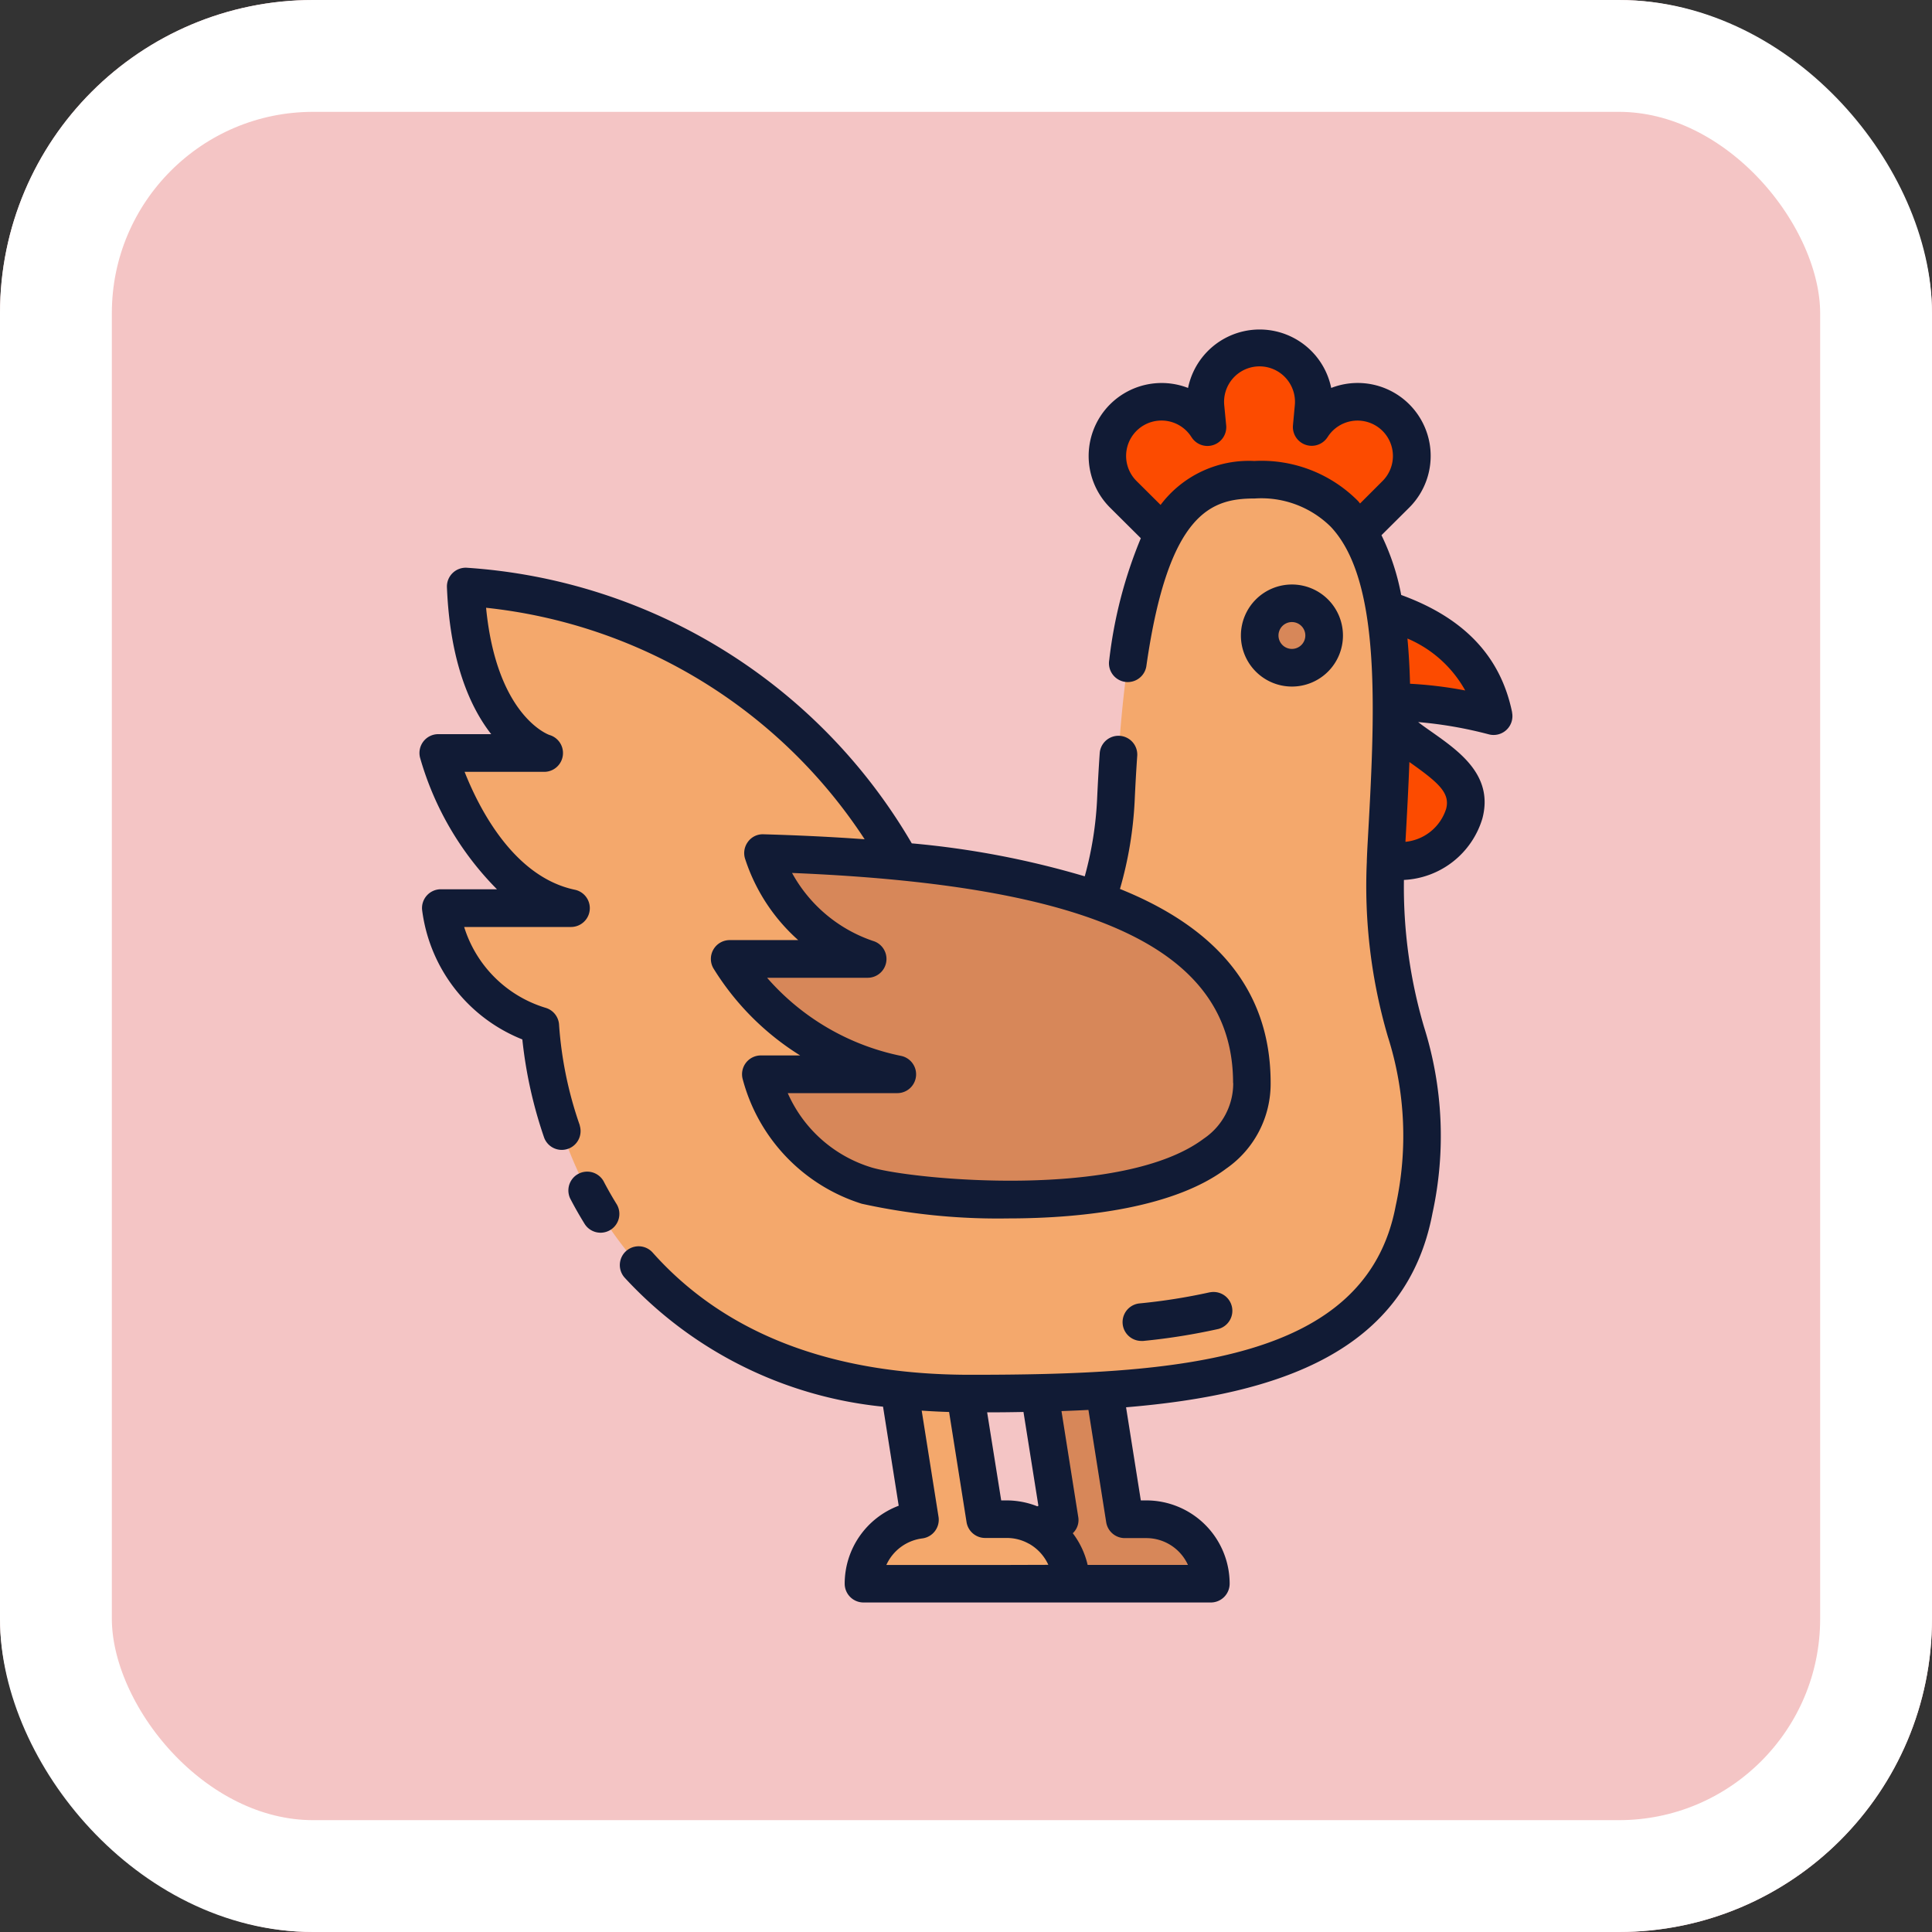 <svg xmlns="http://www.w3.org/2000/svg" width="86.369" height="86.369" viewBox="0 0 86.369 86.369">
  <rect x="0" y="0" width="86.369" height="86.369" fill="#333333" stroke="none"/>
  <g id="Group_1111560" data-name="Group 1111560" transform="translate(11680.5 11902.35)">
    <g id="Group_1099347" data-name="Group 1099347" transform="translate(-11585.5 -12119)">
      <g id="Group_1099341" data-name="Group 1099341" transform="translate(-95 216.65)">
        <g id="Rectangle_402588" data-name="Rectangle 402588" transform="translate(0 0)" fill="#f4c5c5" stroke="#fff" stroke-width="5">
          <rect width="86.369" height="86.369" rx="14" stroke="none"/>
          <rect x="2.5" y="2.5" width="81.369" height="81.369" rx="11.5" fill="none"/>
        </g>
      </g>
      <g id="Group_1111565" data-name="Group 1111565" transform="translate(-89.379 226.611)">
        <g id="Group_1111566" data-name="Group 1111566" transform="translate(13.968 5.599)">
          <path id="Path_900413" data-name="Path 900413" d="M73.862,107.763H72.9l-1.132-7.151-2.846.451,1.063,6.724a2.882,2.882,0,0,0-2.526,2.858h9.286A2.882,2.882,0,0,0,73.862,107.763Z" transform="translate(-42.202 -55.408)" fill="#d78759"/>
          <path id="Path_900414" data-name="Path 900414" d="M60.862,107.763H59.9l-1.132-7.151-2.846.451,1.063,6.724a2.882,2.882,0,0,0-2.526,2.858h9.286A2.882,2.882,0,0,0,60.862,107.763Z" transform="translate(-35.446 -55.408)" fill="#f4a86c"/>
          <g id="Group_1111565-2" data-name="Group 1111565" transform="translate(29.924 0)">
            <path id="Path_900415" data-name="Path 900415" d="M89.916,9.463a2.422,2.422,0,0,0-3.547.478l-.06.085.081-.884a2.422,2.422,0,1,0-4.824,0l.081.884-.059-.085a2.422,2.422,0,1,0-3.7,3.1l4.7,4.663,1.389-1.166,1.39,1.165,4.7-4.663a2.422,2.422,0,0,0-.149-3.575Z" transform="translate(-77.177 -6.497)" fill="#fc4b00"/>
            <path id="Path_900416" data-name="Path 900416" d="M100.12,30.247c4.341,1.089,5.434,3.3,5.794,5.047a13.942,13.942,0,0,0-6.664-.423Z" transform="translate(-88.649 -18.84)" fill="#fc4b00"/>
            <path id="Path_900417" data-name="Path 900417" d="M99.73,39.042c.8,2.209,4.7,2.81,4.062,5.187-.615,2.3-3.8,2.77-6.084,1.387Z" transform="translate(-87.847 -23.411)" fill="#fc4b00"/>
          </g>
          <path id="Path_900418" data-name="Path 900418" d="M38.65,59.6c9.306,0,18.411-.609,19.852-8.233,1.374-7.269-1.721-7.7-1.241-16.23s.9-16.39-5.887-16.39c-3.389,0-5.64,2.2-6.2,14.289-.32,6.138-3.2,9.446-6.964,9.126,0,0-3.762-16.933-22.1-18.642.27,6.511,3.512,7.445,3.512,7.445H14.875S16.5,37,20.819,37.9H15a6.388,6.388,0,0,0,4.443,5.264S19.918,59.6,38.65,59.6Z" transform="translate(-14.875 -12.865)" fill="#f4a86c"/>
          <circle id="Ellipse_11611" data-name="Ellipse 11611" cx="1.441" cy="1.441" r="1.441" transform="translate(36.724 11.407)" fill="#d78759"/>
          <path id="Path_900419" data-name="Path 900419" d="M65.352,63.775c0,6.557-14.525,5.37-17.21,4.6A7.175,7.175,0,0,1,43.4,63.387h6.1a11.54,11.54,0,0,1-7.493-5.155H48.18A7.372,7.372,0,0,1,43.489,53.5c13.828.4,21.862,3.122,21.862,10.275Z" transform="translate(-28.975 -30.924)" fill="#d78759"/>
        </g>
        <g id="Group_1111567" data-name="Group 1111567" transform="translate(13.13 4.77)">
          <path id="Path_900420" data-name="Path 900420" d="M71.669,21.887c-.512-2.5-2.138-4.222-4.959-5.25a10.523,10.523,0,0,0-.882-2.672l1.233-1.226a3.262,3.262,0,0,0-3.48-5.357,3.266,3.266,0,0,0-6.4,0A3.263,3.263,0,0,0,53.7,12.738L55.07,14.1a20.155,20.155,0,0,0-1.412,5.444.841.841,0,1,0,1.664.24c.988-6.883,2.93-7.46,4.837-7.46a4.416,4.416,0,0,1,3.4,1.262c2.31,2.443,1.972,8.439,1.645,14.238-.013.237-.023.467-.031.693,0,.008,0,.015,0,.024v.021a23.939,23.939,0,0,0,.939,7.814,14.606,14.606,0,0,1,.351,7.574c-1.317,6.971-9.75,7.548-19.025,7.548-6.189,0-10.963-1.838-14.191-5.463a.84.84,0,1,0-1.255,1.118,18.162,18.162,0,0,0,11.554,5.771l.7,4.428a3.729,3.729,0,0,0-2.415,3.484.841.841,0,0,0,.841.841H58.2a.841.841,0,0,0,.841-.841,3.727,3.727,0,0,0-3.722-3.722H55.07l-.66-4.163c6.844-.568,12.531-2.489,13.7-8.685a16.2,16.2,0,0,0-.378-8.313,22.121,22.121,0,0,1-.9-6.577,3.857,3.857,0,0,0,3.506-2.743c.51-1.913-1.009-2.988-2.232-3.852-.214-.151-.432-.3-.638-.462a18.5,18.5,0,0,1,3.16.549.841.841,0,0,0,1.037-.982ZM50.491,57.355c-.017.007-.033.016-.048.023a3.73,3.73,0,0,0-1.368-.264h-.247L48.2,53.177q.817,0,1.624-.017ZM48.915,60H43.694A2.047,2.047,0,0,1,45.3,58.813a.841.841,0,0,0,.726-.966L45.274,53.1q.6.042,1.225.061l.78,4.923a.841.841,0,0,0,.83.709h.965a2.008,2.008,0,0,1,.968.244l.048.024a2.054,2.054,0,0,1,.845.933Zm4.607-1.91a.841.841,0,0,0,.83.709h.965a2.044,2.044,0,0,1,1.86,1.2H52.693a3.721,3.721,0,0,0-.665-1.418.806.806,0,0,0,.244-.73l-.749-4.73c.4-.014.806-.031,1.205-.052Zm6.637-47.442a4.937,4.937,0,0,0-4.206,1.963l-1.067-1.061a1.582,1.582,0,1,1,2.405-2.035l.058.086a.841.841,0,0,0,1.537-.544L58.8,8.166a1.585,1.585,0,1,1,3.153,0l-.082.889a.841.841,0,0,0,1.537.54l.048-.071a1.582,1.582,0,1,1,2.415,2.023l-1,1c-.032-.036-.06-.077-.093-.112a6.073,6.073,0,0,0-4.62-1.789ZM68.718,26.2A2.128,2.128,0,0,1,66.9,27.672c.068-1.209.133-2.4.176-3.567.023.016.045.034.068.048C68.381,25.033,68.906,25.492,68.718,26.2ZM67.105,20.61c-.018-.7-.055-1.376-.116-2.026a5.339,5.339,0,0,1,2.583,2.322,18.347,18.347,0,0,0-2.467-.3Z" transform="translate(-22.821 -4.77)" fill="#111b35"/>
          <path id="Path_900421" data-name="Path 900421" d="M20.3,51.872a17.2,17.2,0,0,1-.927-4.477.841.841,0,0,0-.583-.775A5.475,5.475,0,0,1,15.129,43h4.783a.841.841,0,0,0,.171-1.663c-2.73-.57-4.283-3.623-4.934-5.272h3.562a.841.841,0,0,0,.232-1.648c-.024-.007-2.36-.817-2.834-5.687A23.132,23.132,0,0,1,33.033,39.079c-1.514-.111-3.035-.18-4.524-.223a.817.817,0,0,0-.7.346.841.841,0,0,0-.112.777,8.282,8.282,0,0,0,2.366,3.608H27a.841.841,0,0,0-.736,1.249,12,12,0,0,0,3.886,3.907h-1.76a.841.841,0,0,0-.817,1.029,7.976,7.976,0,0,0,5.327,5.6,28.255,28.255,0,0,0,6.533.657c3.514,0,7.486-.513,9.765-2.228a4.614,4.614,0,0,0,1.984-3.832c0-4.4-2.738-7.06-6.736-8.669a17.1,17.1,0,0,0,.659-3.968q.048-1.054.115-2.009a.841.841,0,0,0-1.677-.116c-.045.649-.084,1.331-.117,2.042a15.666,15.666,0,0,1-.554,3.487,39.538,39.538,0,0,0-7.733-1.474A24.931,24.931,0,0,0,15.277,26.943a.841.841,0,0,0-.918.872c.138,3.359,1.048,5.373,1.979,6.565H13.971a.841.841,0,0,0-.812,1.057,13.661,13.661,0,0,0,3.436,5.877H14.086a.841.841,0,0,0-.838.913,7.2,7.2,0,0,0,4.482,5.8,19.827,19.827,0,0,0,.974,4.39.841.841,0,0,0,1.591-.544Zm29.209-1.9a2.975,2.975,0,0,1-1.313,2.488c-3.634,2.734-12.949,1.84-14.825,1.3a6,6,0,0,1-3.776-3.332h4.9a.841.841,0,0,0,.165-1.665,10.814,10.814,0,0,1-5.988-3.492h4.5a.841.841,0,0,0,.3-1.625,6.51,6.51,0,0,1-3.685-3.061c13.621.56,19.716,3.475,19.716,9.39Z" transform="translate(-13.13 -16.291)" fill="#111b35"/>
          <path id="Path_900422" data-name="Path 900422" d="M28.555,83.557a.841.841,0,0,0-1.489.779c.207.4.427.783.656,1.153a.841.841,0,0,0,1.429-.886C28.943,84.269,28.743,83.917,28.555,83.557Z" transform="translate(-20.328 -45.491)" fill="#111b35"/>
          <path id="Path_900423" data-name="Path 900423" d="M82.479,94.352a26.311,26.311,0,0,1-3.161.5.841.841,0,0,0,.086,1.677.779.779,0,0,0,.088,0,28,28,0,0,0,3.362-.536.841.841,0,0,0-.377-1.638Z" transform="translate(-47.135 -51.314)" fill="#111b35"/>
          <path id="Path_900424" data-name="Path 900424" d="M94.149,30.78a2.281,2.281,0,1,0-2.282,2.283A2.281,2.281,0,0,0,94.149,30.78Zm-2.882,0a.6.6,0,1,1,.6.6.6.6,0,0,1-.6-.6Z" transform="translate(-52.864 -17.102)" fill="#111b35"/>
        </g>
      </g>
    </g>
  </g>
</svg>
